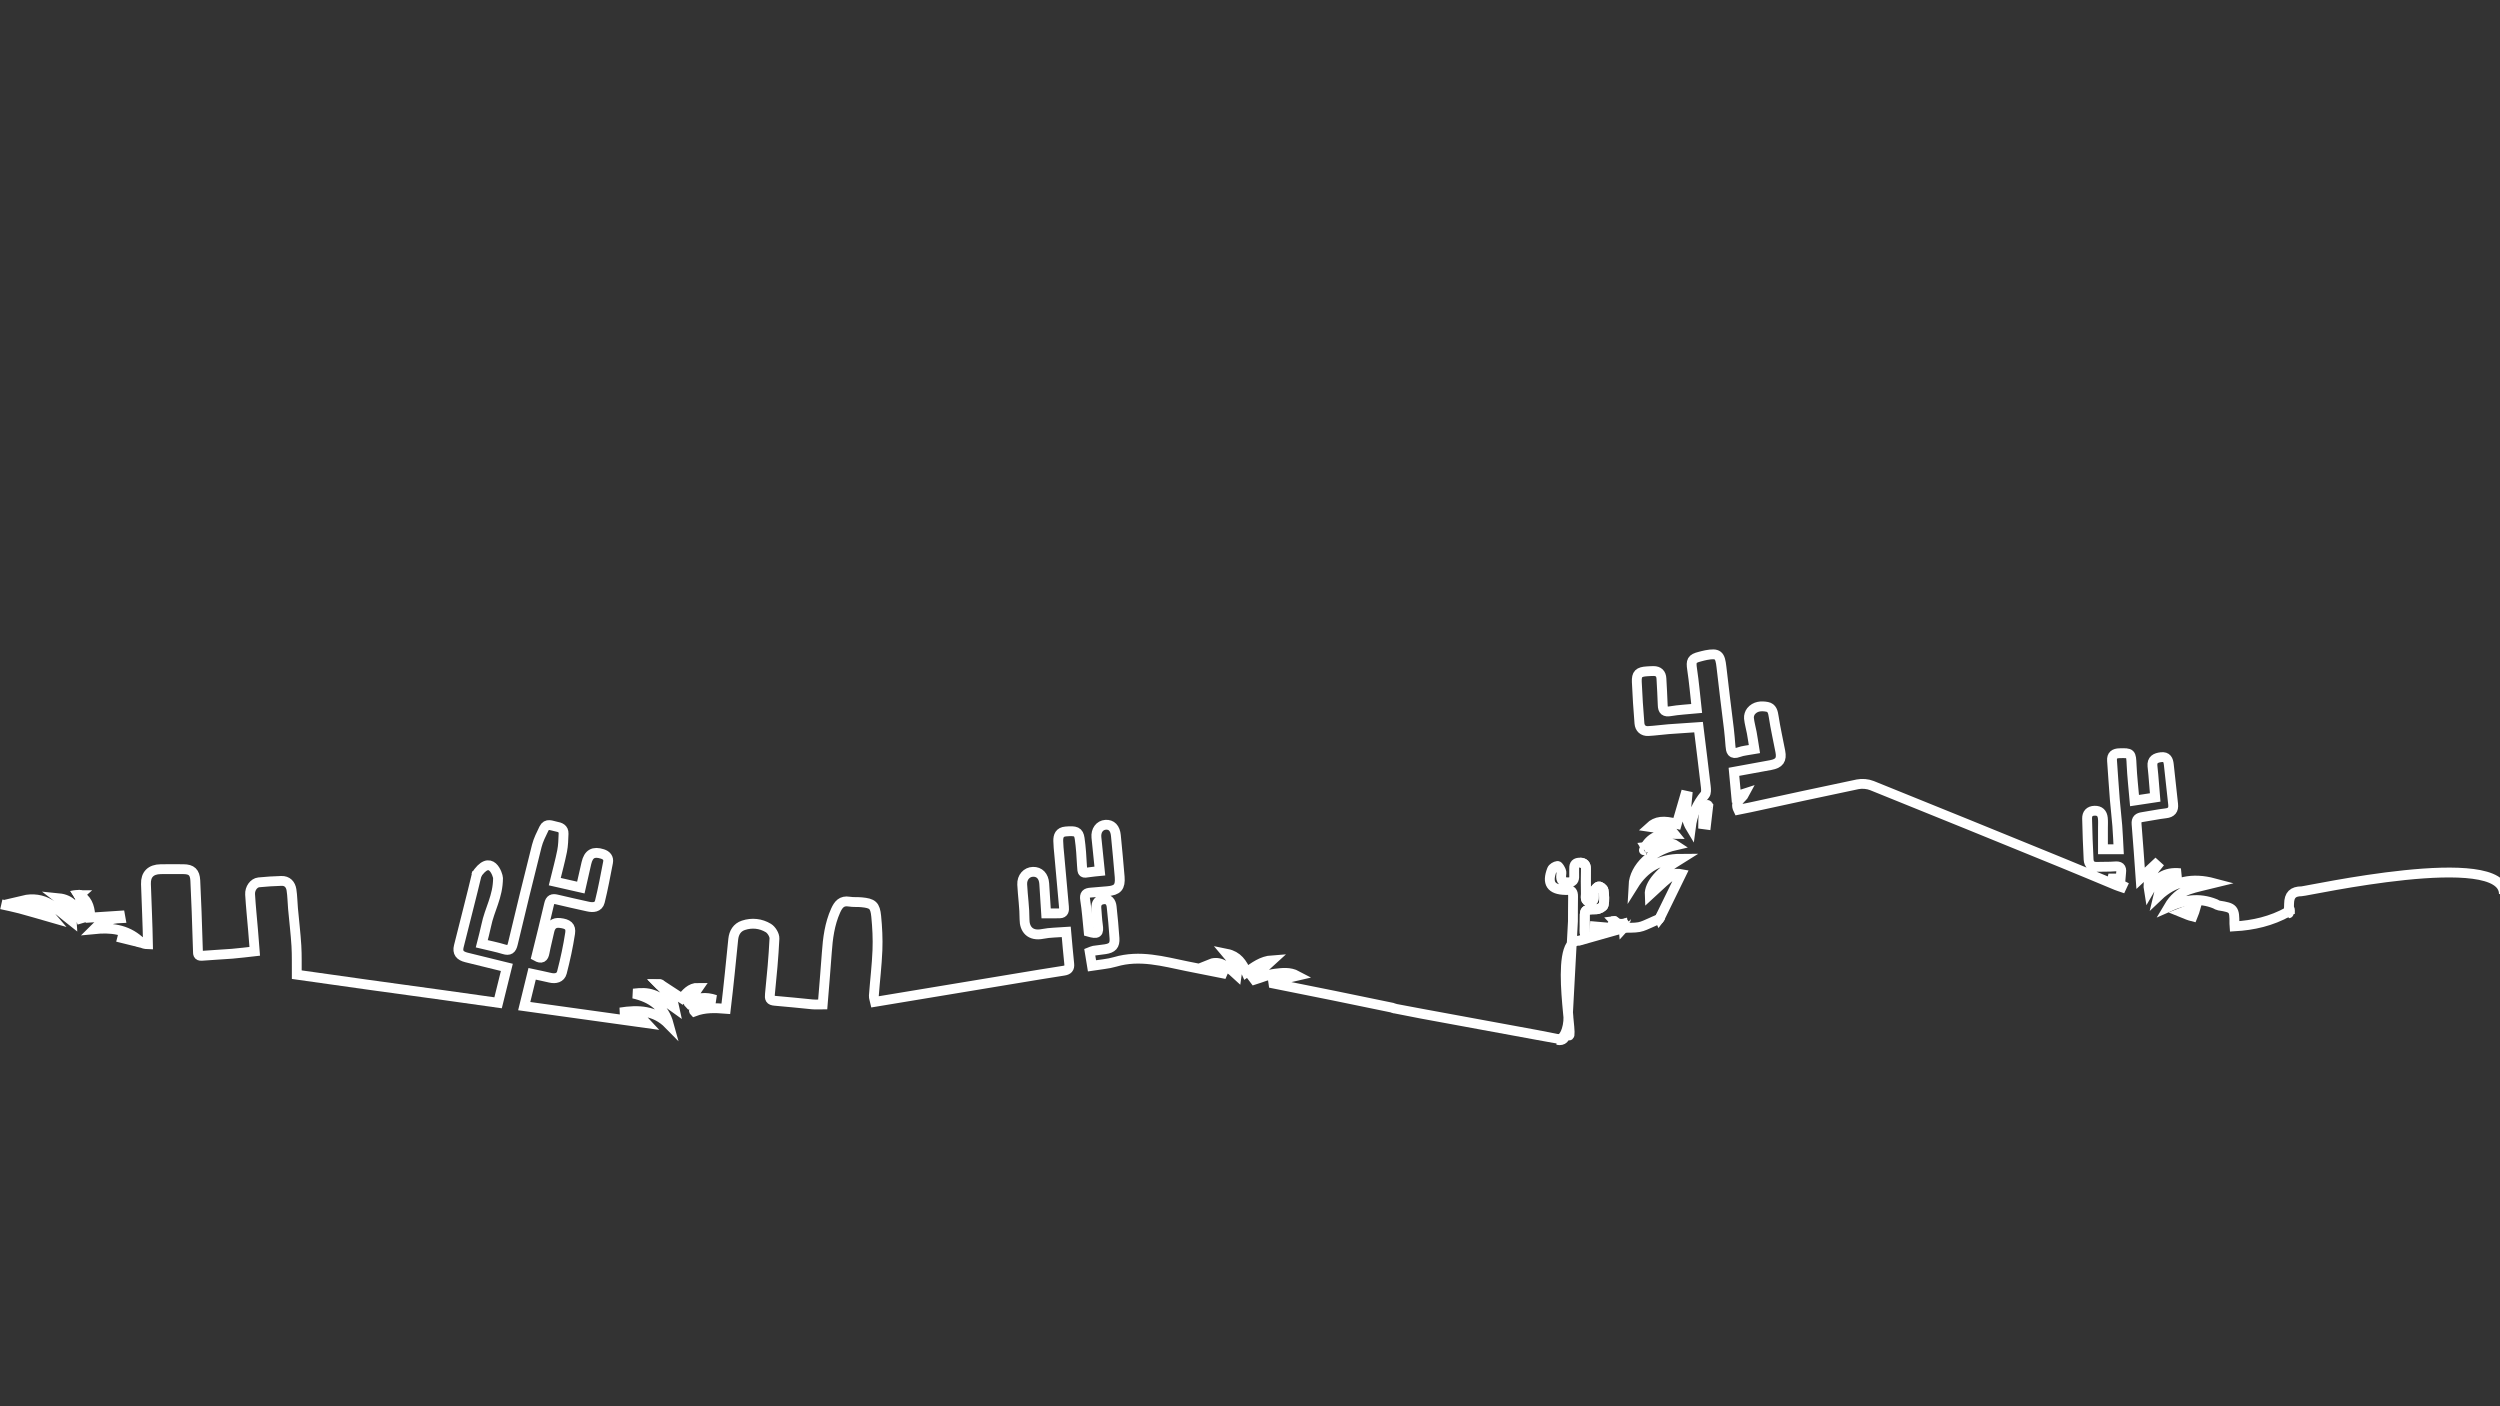 <?xml version="1.0" encoding="UTF-8" standalone="no"?>
<svg
   version="1.1"
   id="Layer_1"
   x="0px"
   y="0px"
   width="100%"
   viewBox="0 0 1920 1080"
   enable-background="new 0 0 1920 1080"
   xml:space="preserve"
   sodipodi:docname="DesertTrans2p.svg"
   inkscape:version="1.3.2 (091e20e, 2023-11-25, custom)"
   xmlns:inkscape="http://www.inkscape.org/namespaces/inkscape"
   xmlns:sodipodi="http://sodipodi.sourceforge.net/DTD/sodipodi-0.dtd"
   xmlns="http://www.w3.org/2000/svg"
   xmlns:svg="http://www.w3.org/2000/svg"><rect x="0" y="0" width="1920" height="1080" fill="#333333" stroke="none"/><defs
   id="defs371" /><sodipodi:namedview
   id="namedview371"
   pagecolor="#ffffff"
   bordercolor="#666666"
   borderopacity="1.0"
   inkscape:showpageshadow="2"
   inkscape:pageopacity="0.0"
   inkscape:pagecheckerboard="0"
   inkscape:deskcolor="#d1d1d1"
   showgrid="false"
   inkscape:zoom="0.6607029"
   inkscape:cx="1056.4506"
   inkscape:cy="712.12038"
   inkscape:window-width="2560"
   inkscape:window-height="1377"
   inkscape:window-x="-8"
   inkscape:window-y="-8"
   inkscape:window-maximized="1"
   inkscape:current-layer="Layer_1" />

<rect
   style="display:inline;fill:none;stroke:none;stroke-width:7.559;stroke-linejoin:bevel;stroke-dasharray:none;stroke-opacity:1;paint-order:stroke fill markers"
   id="rect371"
   width="1936.486"
   height="1140.364"
   x="-13.19"
   y="-52.39" /><path
   fill="#F17C1F"
   opacity="1"
   stroke="none"
   d="m 1923.005,686.629 c 0.04,-35.895 -151.274,-2.154 -155.397,-2.118 -6.688,0.059 -9.505,2.871 -9.605,9.629 -0.027,1.815 -0.024,3.63 -0.437,5.989 -13.218,7.392 -27.023,10.484 -41.419,11.325 -0.046,-0.657 -0.139,-1.315 -0.132,-1.972 0.131,-11.528 -0.506,-12.267 -11.929,-14.048 -0.775,-0.121 -1.496,-0.591 -2.822,-1.281 -12.597,-5.092 -24.171,-2.92 -35.639,2.233 3.653,-6.194 8.6,-10.743 14.935,-13.043 6.189,-2.247 12.789,-3.362 19.653,-5.085 -16.189,-4.317 -30.455,-1.731 -42.824,10.058 2.043,-9.082 7.539,-14.591 17.14,-17.658 -12.068,-1.389 -18.875,4.18 -24.162,13.504 -1.425,-8.21 2.019,-13.863 6.358,-19.222 -0.42,-0.381 -0.839,-0.761 -1.259,-1.142 -3.667,3.429 -7.333,6.858 -11.492,10.748 -1.018,-14.097 -1.901,-27.894 -3.081,-41.665 -0.325,-3.791 1.356,-4.915 4.608,-5.391 5.928,-0.868 11.799,-2.179 17.745,-2.856 4.468,-0.509 6.188,-2.685 5.728,-6.948 -1.099,-10.186 -2.165,-20.376 -3.334,-30.553 -0.39,-3.39 -1.401,-6.168 -5.891,-5.625 -4.207,0.509 -7.081,1.941 -6.647,6.793 0.204,2.284 0.488,4.561 0.681,6.846 0.481,5.689 0.932,11.381 1.413,17.294 -5.623,0.85 -10.457,1.581 -15.861,2.397 -0.825,-9.679 -1.861,-18.53 -2.259,-27.409 -0.403,-8.994 -0.394,-9.206 -9.319,-8.946 -3.806,0.111 -6.01,1.518 -5.71,5.663 0.718,9.914 1.339,19.835 2.128,29.743 0.537,6.749 1.388,13.473 1.915,20.222 0.469,6.003 0.687,12.025 1.02,18.116 H 1615.07 c 0,-5.687 0.01,-11.086 0,-16.485 0,-2.495 0.176,-5.014 -0.1,-7.48 -0.402,-3.594 -2.304,-5.729 -6.272,-5.629 -4.021,0.101 -5.881,2.398 -5.805,6.014 0.22,10.462 0.617,20.924 1.146,31.375 0.2,3.946 2.513,5.908 6.642,5.717 4.491,-0.207 9.014,0.067 13.483,-0.329 3.714,-0.329 5.388,0.768 4.864,4.607 -0.193,1.417 -0.252,2.853 -0.408,4.707 h -9.311 c 3.927,1.971 7.302,3.665 10.678,5.359 -0.193,0.415 -0.386,0.83 -0.579,1.245 -1.339,-0.465 -2.706,-0.865 -4.014,-1.406 -13.688,-5.664 -27.337,-11.423 -41.053,-17.017 -48.854,-19.924 -97.706,-39.852 -146.649,-59.553 -3.315,-1.334 -7.569,-1.716 -11.067,-0.993 -27.541,5.693 -55.002,11.768 -82.491,17.711 -3.155,0.682 -6.328,1.281 -9.156,1.851 -3.197,-6.531 2.829,-8.291 5.021,-12.545 -2.379,0.77 -4.146,1.341 -6.591,2.132 -0.598,-6.433 -1.153,-12.412 -1.743,-18.762 9.801,-1.793 19.048,-3.468 28.288,-5.181 6.559,-1.216 8.565,-4.018 7.351,-10.391 -1.696,-8.903 -3.74,-17.75 -5.087,-26.704 -0.548,-3.643 -1.246,-6.892 -5.043,-7.61 -4.471,-0.846 -9.161,-0.55 -12.361,3.371 -1.107,1.357 -1.778,3.612 -1.608,5.355 0.364,3.74 1.476,7.402 2.15,11.12 0.732,4.034 1.315,8.096 2.042,12.643 -4.537,0.84 -8.579,1.041 -12.195,2.388 -5.381,2.003 -5.898,-1.001 -6.206,-4.901 -0.338,-4.286 -0.665,-8.576 -1.173,-12.843 -1.894,-15.892 -4.015,-31.758 -5.742,-47.668 -1.022,-9.415 -2.578,-10.881 -11.811,-9.199 -1.618,0.295 -3.203,0.772 -4.803,1.168 -6.22,1.54 -6.887,3.314 -5.92,9.685 1.498,9.868 2.326,19.839 3.48,30.137 -7.109,0.694 -13.705,0.985 -20.161,2.091 -4.299,0.737 -5.774,-0.537 -5.898,-4.653 -0.204,-6.794 -0.649,-13.581 -0.989,-20.371 -0.191,-3.817 -2.188,-5.803 -6.014,-5.831 -1.663,-0.012 -3.328,0.122 -4.99,0.22 -6.346,0.373 -8.166,1.994 -7.9,8.188 0.456,10.598 1.143,21.192 2.017,31.763 0.308,3.727 2.796,6.12 6.696,5.925 5.263,-0.263 10.499,-1.039 15.758,-1.447 7.681,-0.596 15.371,-1.06 22.95,-1.572 1.92,15.64 3.813,30.626 5.543,45.63 0.239,2.075 0.476,4.92 -0.651,6.254 -5.928,7.014 -9.569,14.96 -10.906,25.499 -5.288,-8.732 -3.18,-16.68 -2.56,-24.459 -0.594,-0.13 -1.188,-0.26 -1.782,-0.39 -2.11,7.236 -4.22,14.472 -6.33,21.709 -10.201,-2.731 -15.803,-2.163 -20.861,2.526 6.388,1.046 13.591,-1.515 18.925,5.177 -9.272,-0.169 -17.38,1.347 -22.355,10.051 0.203,0.363 0.603,0.537 1.309,0.523 6.722,-4.03 17.444,-4.821 21.994,-1.788 -17.902,4.055 -31.659,16.781 -32.336,30.794 8.543,-13.708 20.322,-20.377 36.34,-20.431 -16.015,9.861 -24.261,19.524 -23.874,27.685 17.887,-16.586 18.418,-16.942 24.278,-15.869 -5.414,11.151 -10.773,22.19 -16.33,33.393 -0.347,0.47 -0.497,0.775 -0.601,1.061 0.046,-0.019 0.082,0.074 -0.291,0.059 -2.295,0.904 -4.182,1.904 -6.145,2.723 -3.005,1.253 -5.974,2.877 -9.12,3.435 -3.814,0.677 -7.795,0.408 -11.723,0.528 -0.019,-0.021 -0.06,-0.059 0.097,-0.331 1.062,-1.418 1.966,-2.564 3.008,-3.73 0.244,-0.154 0.35,-0.288 0.457,-0.421 -0.191,0.156 -0.382,0.312 -0.938,0.476 -3.655,1.44 -6.791,1.591 -9.633,-1.146 -0.043,-0.057 -0.248,-0.031 -0.248,-0.031 l -2.74,5.143 c -0.022,0.021 -0.061,0.065 -0.472,0.035 -4.188,-0.365 -7.965,-0.698 -11.742,-1.032 -0.024,0.403 -0.049,0.807 -0.073,1.21 3.1,1.055 6.201,2.111 9.301,3.166 -2.095,1.109 -3.918,0.847 -5.625,1.179 -1.935,0.376 -3.74,1.371 -5.647,1.945 -3.556,1.07 -5.957,0.398 -5.766,-4.031 0.1,-2.327 0.036,-4.661 0.044,-6.992 0.034,-9.842 -0.747,-9.425 8.95,-9.662 1.984,-0.048 5.301,-1.784 5.608,-3.246 0.767,-3.648 0.46,-7.629 -0.077,-11.383 -0.17,-1.19 -2.608,-3.066 -3.683,-2.867 -1.424,0.263 -2.655,2.159 -3.707,3.551 -0.405,0.536 -0.034,1.621 -0.111,2.447 -0.217,2.318 0.805,5.629 -3.144,5.503 -3.878,-0.124 -2.874,-3.45 -2.913,-5.73 m 0,0 c -0.109,-6.492 -0.037,-12.987 0.018,-19.48 m 0,0 c 0.026,-3.093 -1.359,-4.526 -4.511,-4.608 m 49.105,-9.566 c 0,0 -0.109,0.057 0,0 z"
   id="path2"
   style="fill:none;stroke:#ffffff;stroke-width:7.559;stroke-dasharray:none;stroke-opacity:1"
   sodipodi:nodetypes="cssccssccscccccccssssssssccsssssccssscssssccccsssssccccssssssscssssssscssssssssscscccccccccccccccccssccccccccccccsssssssssssccccccc" />

<path
   fill="#D74E1D"
   opacity="1"
   stroke="none"
   d="m 366.554,669.881 c -4.544,19.15 -9.513,37.974 -14.194,56.87 -1.197,4.832 0.806,7.298 5.875,8.564 10.141,2.533 20.299,4.998 31.025,7.633 -2.337,9.451 -4.548,18.392 -6.727,27.203 -13.976,-1.97 -27.576,-3.912 -41.185,-5.799 -19.397,-2.69 -38.803,-5.313 -58.198,-8.015 -18.423,-2.566 -36.837,-5.197 -55.254,-7.8 -0.064,-7.393 0.18,-14.806 -0.27,-22.176 -0.582,-9.548 -1.747,-19.06 -2.602,-28.592 -0.429,-4.783 -0.434,-9.624 -1.175,-14.354 -0.65,-4.149 -3.185,-7.038 -7.807,-6.872 -5.779,0.208 -11.569,0.49 -17.315,1.1 -3.786,0.402 -6.93,4.663 -6.655,9.289 0.548,9.22 1.512,18.415 2.284,27.623 0.426,5.09 0.81,10.183 1.274,16.05 -5.696,0.624 -11.525,1.393 -17.379,1.87 -7.741,0.631 -15.509,0.934 -23.248,1.58 -3.177,0.265 -2.935,-1.705 -3,-3.697 -0.329,-10.107 -0.635,-20.215 -1.006,-30.32 -0.291,-7.945 -0.62,-15.889 -1.016,-23.829 -0.311,-6.231 -2.858,-8.645 -9.051,-8.686 -5.832,-0.038 -11.666,-0.073 -17.497,0.009 -7.533,0.106 -11.591,4.003 -11.348,11.39 0.502,15.266 1.269,30.523 1.546,46.266 -2.134,-0.057 -3.887,-0.597 -5.682,-1.263 -0.147,-0.426 -0.282,-0.7 -0.819,-1.307 -10.292,-9.195 -22.206,-10.295 -34.911,-9.03 5.671,-5.748 12.552,-8.127 20.353,-8.453 -0.113,-0.637 -0.225,-1.273 -0.338,-1.91 -7.535,0.492 -15.069,0.984 -22.817,1.489 -0.284,-5.916 -1.092,-12.336 -7.306,-16.668 -0.379,-0.462 -0.675,-0.596 -1.109,-0.781 -0.288,-0.14 -0.493,-0.11 -0.697,-0.08 0.128,0.2 0.257,0.4 0.443,0.824 0.179,0.514 0.346,0.775 0.684,1.388 0.784,5.446 1.443,10.51 2.103,15.574 -0.503,0.151 -1.005,0.302 -1.508,0.454 -2.79,-8.386 -7.447,-14.65 -16.903,-15.582 5.967,4.541 9.714,10.148 10.059,17.518 -5.722,-4.477 -10.891,-9.398 -16.871,-12.958 -6.12,-3.643 -13.206,-4.675 -20.489,-2.916 8.138,2.433 15.787,5.523 22.398,13.406 -9.2,-2.64 -16.954,-4.967 -24.77,-7.07 -4.768,-1.283 -9.629,-2.219 -14.449,-3.311"
   id="path4"
   style="fill:none;stroke:#ffffff;stroke-width:7.559;stroke-dasharray:none;stroke-opacity:1"
   sodipodi:nodetypes="cssccsscssssssscsssssscsccccccccccccccccsccsc" />












































<path
   fill="#D74E1D"
   opacity="1"
   stroke="none"
   d="m 1199.634,798.479 c -0.793,-0.397 -126.803,-23.268 -127.98,-23.796 -0.855,-0.26 -1.328,-0.389 -1.8,-0.517 0,0 -0.157,-0.088 -0.536,-0.249 -15.387,-3.229 -30.39,-6.319 -45.404,-9.361 -15.288,-3.098 -30.586,-6.148 -45.88,-9.219 l -0.25,-1.706 c 5.894,-1.365 11.787,-2.73 18.431,-4.269 -5.793,-3.105 -11.562,-2.175 -16.847,-1.577 -5.404,0.611 -10.606,3.018 -15.896,4.639 l -1.15,-1.519 c 4.812,-4.392 9.624,-8.784 14.761,-13.471 -7.958,0.539 -13.751,5.042 -19.881,9.35 -3.051,-6.961 -6.72,-12.622 -15.015,-14.291 7.463,8.829 8.471,11.012 7.689,16.162 -9.387,-8.711 -14.864,-10.718 -21.131,-8.065 3.397,1.756 7.06,3.649 10.722,5.543 -0.196,0.456 -0.393,0.912 -0.589,1.368 -9.105,-1.809 -18.218,-3.575 -27.312,-5.435 -18.198,-3.721 -36.234,-8.954 -55.083,-3.362 -5.643,1.674 -11.681,2.016 -17.836,3.016 -0.634,-3.855 -1.163,-7.07 -1.717,-10.439 1.192,-0.458 2.07,-0.975 3.005,-1.121 2.948,-0.46 5.929,-0.714 8.878,-1.169 5.445,-0.839 7.458,-2.954 7.115,-8.296 -0.523,-8.14 -1.334,-16.266 -2.191,-24.379 -0.375,-3.553 -2.284,-6.138 -6.206,-5.676 -3.798,0.447 -5.884,2.798 -5.523,6.869 0.379,4.28 0.545,8.589 1.147,12.837 0.899,6.346 -0.13,7.233 -7.074,5.26 -0.848,-8.179 -1.384,-16.499 -2.7,-24.694 -0.649,-4.039 0.82,-5.122 4.212,-5.391 4.316,-0.342 8.627,-0.744 12.942,-1.085 7.651,-0.606 9.98,-3.116 9.374,-10.914 -0.825,-10.625 -1.936,-21.227 -2.915,-31.84 -0.517,-5.603 -3.352,-8.573 -7.906,-8.254 -4.532,0.317 -7.554,4.358 -7.05,9.685 0.806,8.508 1.731,17.005 2.644,25.876 -2.858,0.301 -5.331,0.435 -7.758,0.843 -5.673,0.954 -5.662,0.841 -5.973,-5.031 -0.368,-6.954 -0.783,-13.935 -1.78,-20.817 -0.78,-5.392 -2.988,-6.08 -10.723,-5.41 -4.727,0.409 -5.753,3.434 -5.714,7.221 0.035,3.49 0.458,6.979 0.768,10.463 1.192,13.402 2.411,26.801 3.612,40.203 0.223,2.493 0.138,4.891 -3.223,4.991 -3.437,0.102 -6.879,0.023 -10.471,0.023 -0.506,-8.018 -0.943,-15.462 -1.455,-22.902 -0.395,-5.752 -3.677,-9.14 -8.612,-9.021 -4.84,0.117 -8.581,4.213 -8.298,9.757 0.458,8.948 1.807,17.879 1.777,26.814 -0.024,7.265 4.135,13.085 13.936,11.122 5.734,-1.149 11.719,-1.042 18.12,-1.542 0.763,8.388 1.393,16.489 2.284,24.561 0.38,3.448 -0.997,4.725 -4.25,5.225 -12.342,1.9 -24.657,3.976 -36.978,6.017 -35.957,5.959 -71.912,11.933 -107.868,17.901 -0.34,-1.572 -1.071,-3.173 -0.957,-4.71 0.868,-11.668 2.295,-23.309 2.755,-34.989 0.34,-8.653 -0.097,-17.394 -0.948,-26.021 -0.832,-8.43 -2.817,-9.928 -11.253,-10.751 -3.141,-0.307 -6.367,0.032 -9.46,-0.488 -5.813,-0.978 -8.328,2.18 -10.445,6.896 -4.639,10.334 -6.007,21.258 -6.789,32.376 -0.924,13.146 -2.072,26.275 -3.143,39.66 -2.839,0 -5.451,0.197 -8.025,-0.035 -9.584,-0.864 -19.145,-2.014 -28.738,-2.746 -3.735,-0.285 -4.106,-1.745 -3.761,-5.136 1.445,-14.206 2.784,-28.438 3.464,-42.693 0.128,-2.673 -2.275,-6.588 -4.66,-8.036 -5.822,-3.533 -12.605,-4.266 -19.188,-2.092 -4.863,1.606 -7.289,5.664 -7.797,10.68 -1.791,17.668 -3.497,35.345 -5.677,53.408 -8.441,-0.692 -16.373,-0.922 -24.183,2.081 -0.141,-0.146 -0.428,-0.434 -0.32,-0.754 4.195,-5.696 9.749,-7.981 16.388,-8.183 -7.214,-2.46 -13.999,-1.965 -20.33,2.665 -0.094,-0.094 -0.283,-0.283 -0.255,-0.641 2.559,-4.012 5.091,-7.666 7.608,-11.301 -6.214,-0.13 -9.73,4.63 -12.73,8.141 -5.702,-3.703 -11.007,-7.148 -16.462,-10.737 -0.443,-0.143 -0.736,-0.142 -1.028,-0.142 0.253,0.253 0.507,0.506 0.913,1.055 5.07,4.8 9.45,9.645 10.941,16.91 -14.788,-10.691 -19.132,-12.242 -31.47,-10.756 14.118,3.206 23.463,10.243 27.102,23.577 -10.53,-10.782 -23.499,-11.256 -37.253,-9.062 7.591,0.506 14.719,2.119 20.185,8.186 -31.128,-4.33 -62.256,-8.66 -93.958,-13.07 2.106,-8.597 3.986,-16.27 6.079,-24.814 4.899,1.06 9.404,1.967 13.873,3.022 4.087,0.964 7.94,0.04 8.987,-3.999 2.578,-9.951 4.777,-20.044 6.32,-30.203 0.795,-5.238 -1.774,-7.187 -7.874,-7.872 -4.645,-0.522 -7.12,1.87 -8.071,6.273 -1.194,5.532 -2.666,11.009 -3.71,16.567 -0.704,3.754 -2.269,4.957 -6.228,2.772 3.258,-13.304 6.663,-26.652 9.729,-40.078 0.864,-3.785 2.597,-4.393 5.989,-3.565 7.924,1.932 15.904,3.634 23.861,5.429 3.926,0.885 8.015,0.643 9.111,-3.721 2.505,-9.981 4.336,-20.135 6.312,-30.244 0.652,-3.337 -1.198,-5.419 -4.244,-6.404 -6.99,-2.26 -10.755,-0.094 -12.382,7.023 -1.397,6.108 -2.784,12.218 -4.273,18.756 -6.988,-1.589 -13.351,-3.035 -20.022,-4.552 2.033,-8.325 4.124,-15.863 5.646,-23.515 0.867,-4.357 0.946,-8.892 1.118,-13.357 0.15,-3.892 -2.74,-4.908 -5.878,-5.473 -3.282,-0.591 -7.025,-2.882 -9.207,1.637 -2.082,4.313 -4.321,8.683 -5.485,13.283 -6.328,25.015 -12.42,50.091 -18.396,75.193 -0.993,4.17 -2.598,5.479 -6.847,4.167 -5.372,-1.659 -10.926,-2.728 -17.039,-4.205 1.174,-4.723 2.485,-9.283 3.426,-13.919 2.59,-12.761 9.02,-22.04 9.089,-36.611 0.008,-1.733 -5.355,-20.146 -17.238,-1.515"
   id="path49"
   style="fill:none;stroke:#ffffff;stroke-width:7.559;stroke-dasharray:none;stroke-opacity:1"
   sodipodi:nodetypes="ccccscccscccccccccssccssssssscssssssscsssssssscssssscscscssssssscsssssssccccccccccccccccccsssssscsssssssccsssscsscssc" />


<path
   fill="#D74E1D"
   opacity="1"
   stroke="none"
   d="m 1212.506,722.493 c -20.833,-0.805 -1.694,86.235 -8.578,70.967 -2.944,-6.529 1.357,7.239 -7.774,5.214 6.366,-0.265 9.402,-12.751 8.096,-21.211 l 3.753,-69.9 c 0.106,-6.326 -0.055,-12.657 0.113,-18.98 0.096,-3.586 -1.248,-5.358 -4.934,-5.065 -0.331,0.026 -0.666,-3e-4 -0.999,-0.008 -10.993,-0.263 -14.329,-5.147 -10.303,-15.589 0.533,-1.382 2.743,-2.689 4.305,-2.861 0.788,-0.087 2.092,2.348 2.732,3.828 0.424,0.983 0.188,2.307 0.069,3.46 -0.4,3.9 1.318,5.296 5.192,5.297 3.852,10e-4 5,-1.749 4.794,-5.205 -0.109,-1.824 0.073,-3.664 0,-5.492 -0.119,-3.163 1.286,-4.523 4.492,-4.44 3.153,0.082 4.537,1.515 4.511,4.608 -0.055,6.493 -0.127,12.988 -0.018,19.48 0.038,2.28 -0.965,5.606 2.913,5.73 3.949,0.126 2.927,-3.185 3.144,-5.503 0.077,-0.826 -0.293,-1.912 0.111,-2.447 1.052,-1.392 2.283,-3.289 3.707,-3.551 1.075,-0.198 3.513,1.677 3.683,2.867 0.537,3.753 0.844,7.734 0.077,11.383 -0.307,1.462 -3.623,3.197 -5.608,3.246 -9.697,0.236 -8.916,-0.181 -8.95,9.662 -0.01,2.331 0.056,4.665 -0.044,6.992 -0.19,4.429 2.211,5.101 5.766,4.031 l 24.101,-6.251 z"
   id="path52"
   style="fill:none;stroke:#ffffff;stroke-width:7.559;stroke-dasharray:none;stroke-opacity:1"
   sodipodi:nodetypes="cscccsscsssssssssssssssssssccc" />



<path
   fill="#D74E1D"
   opacity="1"
   stroke="none"
   d="m 1757.501,698.435 c 0.067,8.929 1.403,-6.125 1.12,3.366 z"
   id="path56"
   style="fill:none;stroke:#ffffff;stroke-width:7.559;stroke-dasharray:none;stroke-opacity:1"
   sodipodi:nodetypes="ccc" />


<path
   fill="#F17C1F"
   opacity="1"
   stroke="none"
   d="m 1683.872,703.827 c -2.304,-0.574 -4.569,-1.498 -8.369,-3.047 4.358,-1.744 7.504,-3.003 11.031,-4.246 -0.621,2.325 -1.622,4.634 -2.662,7.293 z"
   id="path59"
   style="fill:none;stroke:#ffffff;stroke-width:7.559;stroke-dasharray:none;stroke-opacity:1" />




























<path
   fill="#D74E1D"
   opacity="1"
   stroke="none"
   d="m 1250.004,708.52 c 0.195,-0.149 0.386,-0.305 0.577,-0.46 -0.106,0.134 -0.213,0.267 -0.457,0.421 -0.138,0.02 -0.125,0.032 -0.12,0.039 z"
   id="path88"
   style="fill:none;stroke:#ffffff;stroke-width:7.559;stroke-dasharray:none;stroke-opacity:1" />









<path
   fill="#451A19"
   opacity="1"
   stroke="none"
   d="m 1262.523,652.969 c -0.054,0.028 0.055,-0.028 0,0 z"
   id="path98"
   style="fill:none;stroke:#ffffff;stroke-width:7.559;stroke-dasharray:none;stroke-opacity:1" />
<path
   fill="#451A19"
   opacity="1"
   stroke="none"
   d="m 1264.318,650.911 c -0.2,0.053 -0.6,-0.12 -0.803,-0.484 0.332,-0.041 0.468,0.108 0.803,0.484 z"
   id="path99"
   style="fill:none;stroke:#ffffff;stroke-width:7.559;stroke-dasharray:none;stroke-opacity:1" />
<path
   fill="#D74E1D"
   opacity="1"
   stroke="none"
   d="m 1274.898,704.735 c 0.071,0.163 -0.054,0.491 -0.413,0.949 -0.084,-0.174 0.066,-0.479 0.413,-0.949 z"
   id="path100"
   style="fill:none;stroke:#ffffff;stroke-width:7.559;stroke-dasharray:none;stroke-opacity:1" />
<path
   fill="#D74E1D"
   opacity="1"
   stroke="none"
   d="m 1239.972,707.53 c -0.028,0.027 -0.21,-0.171 -0.21,-0.171 0,0 0.205,-0.026 0.248,0.031 0.043,0.057 -0.01,0.114 -0.037,0.14 z"
   id="path101"
   style="fill:none;stroke:#ffffff;stroke-width:7.559;stroke-dasharray:none;stroke-opacity:1" />














<path
   fill="#D74E1D"
   opacity="1"
   stroke="none"
   d="m 107.948,723.926 c -4.671,-1.074 -9.385,-2.273 -14.099,-3.472 0.094,-0.359 0.188,-0.718 0.282,-1.078 4.038,1.083 8.075,2.165 12.741,3.425 0.794,0.424 0.929,0.698 1.076,1.125 z"
   id="path116"
   style="fill:none;stroke:#ffffff;stroke-width:7.559;stroke-dasharray:none;stroke-opacity:1" />


<path
   fill="#451A19"
   opacity="1"
   stroke="none"
   d="m 60.688,687.786 c -0.128,-0.2 -0.257,-0.4 -0.385,-0.6 0.204,-0.03 0.409,-0.06 0.599,0.168 -0.014,0.258 -0.214,0.431 -0.214,0.431 z"
   id="path119"
   style="fill:none;stroke:#ffffff;stroke-width:7.559;stroke-dasharray:none;stroke-opacity:1" />
<path
   fill="#451A19"
   opacity="1"
   stroke="none"
   d="m 60.986,687.525 c 0.449,-0.074 0.745,0.061 1.124,0.522 -0.015,0.339 -0.167,0.47 -0.561,0.785 -0.456,-0.047 -0.623,-0.307 -0.802,-0.822 -0.058,-0.224 0.141,-0.397 0.24,-0.485 z"
   id="path120"
   style="fill:none;stroke:#ffffff;stroke-width:7.559;stroke-dasharray:none;stroke-opacity:1" />















































































<path
   fill="#F17C1F"
   opacity="1"
   stroke="none"
   d="m 1311.902,619.145 c -0.518,4.928 -1.079,9.532 -1.639,14.137 -0.743,-0.098 -1.485,-0.196 -2.228,-0.293 0.01,-5.103 0.112,-10.191 3.25,-14.789 0.019,-0.028 0.306,0.063 0.394,0.163 0.102,0.116 0.123,0.303 0.222,0.783 z"
   id="path200"
   style="fill:none;stroke:#ffffff;stroke-width:7.559;stroke-dasharray:none;stroke-opacity:1" />






<path
   fill="#451A19"
   opacity="1"
   stroke="none"
   d="m 507.009,756.497 c -0.358,-0.135 -0.612,-0.388 -0.865,-0.641 0.293,-6.1e-4 0.586,-10e-4 1.028,0.142 0.15,0.143 -0.059,0.381 -0.164,0.499 z"
   id="path207"
   style="fill:none;stroke:#ffffff;stroke-width:7.559;stroke-dasharray:none;stroke-opacity:1" />

















<path
   fill="#F17C1F"
   opacity="1"
   stroke="none"
   d="m 1237.021,712.502 c 0.021,-0.021 0.206,0.162 0.206,0.162 0,0 -0.193,0.019 -0.23,-0.039 -0.037,-0.058 0,-0.103 0.024,-0.123 z"
   id="path225"
   style="fill:none;stroke:#ffffff;stroke-width:7.559;stroke-dasharray:none;stroke-opacity:1" />
<path
   fill="#F17C1F"
   opacity="1"
   stroke="none"
   d="m 1247.019,712.542 c 0.019,0.021 -0.155,0.211 -0.155,0.211 0,0 -0.019,-0.193 0.038,-0.232 0.057,-0.038 0.098,-3.6e-4 0.117,0.021 z"
   id="path226"
   style="fill:none;stroke:#ffffff;stroke-width:7.559;stroke-dasharray:none;stroke-opacity:1" />

















































































































































</svg>
